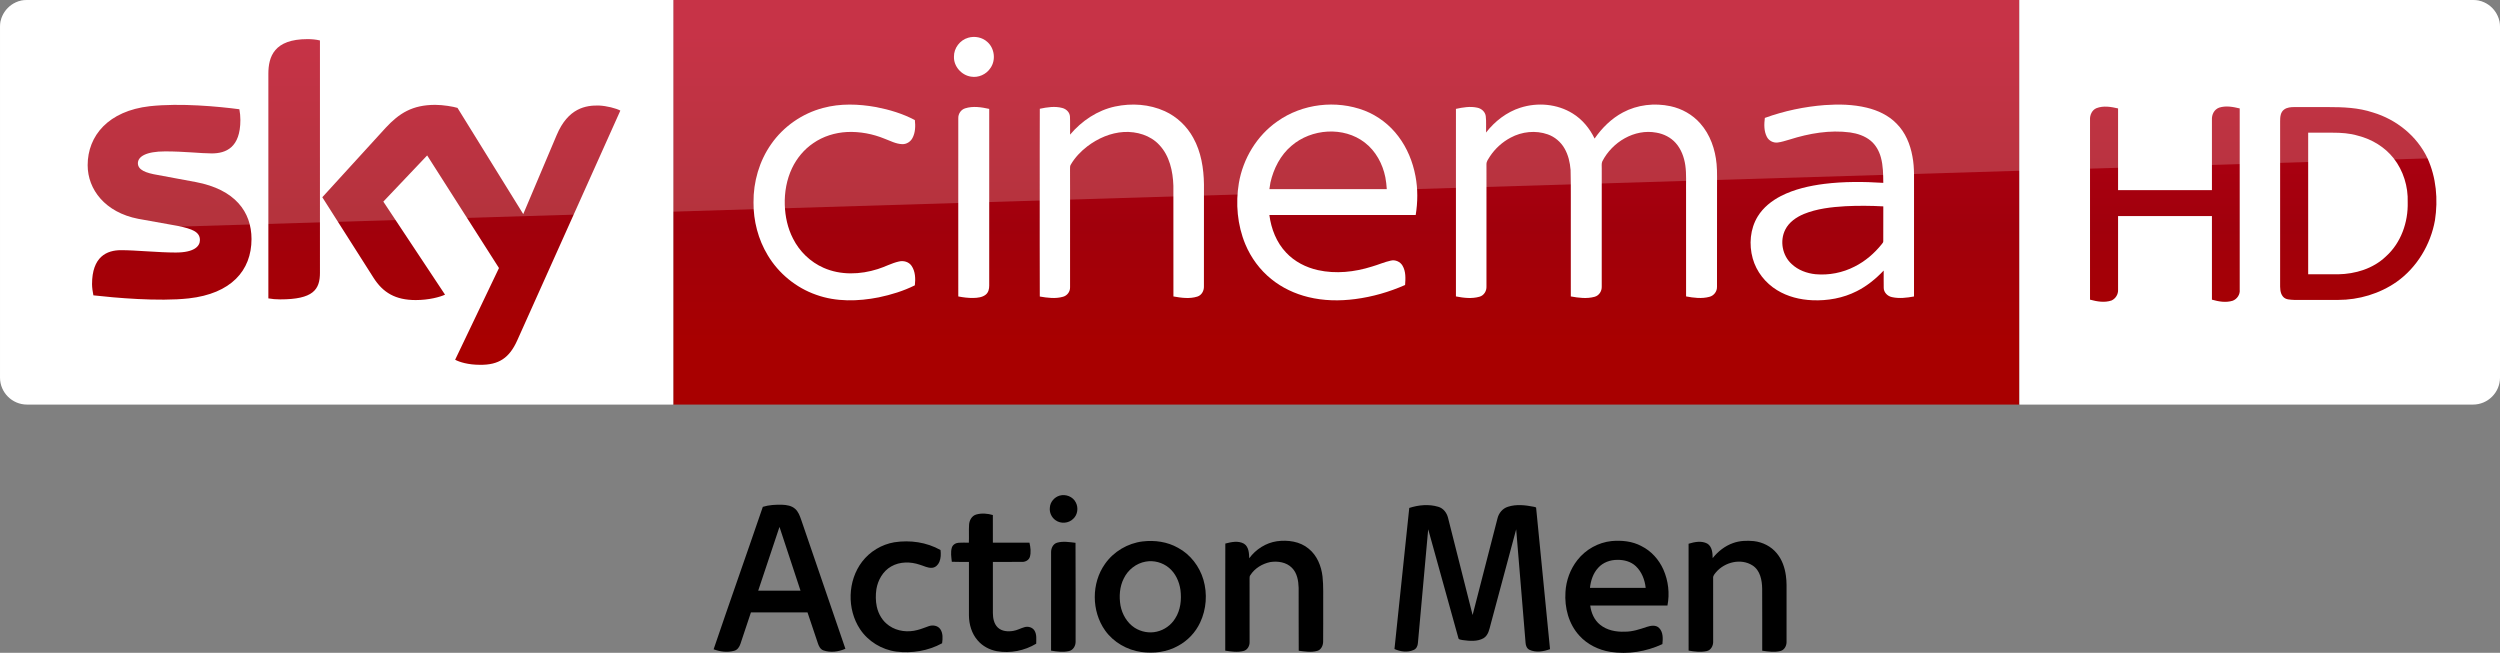 <svg width="2317.8pt" height="605.25pt" version="1.1" viewBox="0 0 2317.8 605.25" xmlns="http://www.w3.org/2000/svg">
 <rect x="0" y="0" width="2317.8" height="605.25" fill="#808080" stroke="none"/>
 <defs>
  <linearGradient id="a" x1="-8600.5" x2="-8600.5" y1="-4687.6" y2="-4591.4" gradientTransform="matrix(-2.981,0,0,-2.981,-24493,-13655)" gradientUnits="userSpaceOnUse">
   <stop stop-color="#a80000" offset="0"/>
   <stop stop-color="#a1000c" offset=".381"/>
   <stop stop-color="#b90019" offset="1"/>
  </linearGradient>
 </defs>
 <g transform="translate(0 .005)">
  <path d="m624.21 9e-5h1248v375.09h-1248z" fill="url(#a)" stroke-width="2.981"/>
  <path d="m624.21 375.09h-599.2c-13.753 0-25.006-11.253-25.006-25.006v-325.39c0-13.128 10.94-24.693 24.693-24.693h599.52z" fill="#fff" stroke-width="3.126"/>
  <g transform="matrix(.75 0 0 .75 0 -6e-5)" fill="#fff">
   <path d="m1196.8 46.657c8.08-2.39 17.44-0.61 23.7 5.16 8.96 7.84 10.76 22.47 3.9 32.22-5.08 7.92-15.03 12.37-24.3 10.66-11.61-1.81-21.3-12.73-20.86-24.62-0.19-10.58 7.4-20.56 17.56-23.42z"/>
   <path d="m1017.4 133.46c21.37-5.8 43.96-4.99 65.59-1.1 16.56 3.21 33.02 8.13 47.94 16.07 0.82 7.45 0.64 15.53-3.01 22.28-2.45 4.57-7.4 7.7-12.63 7.47-7.67-0.23-14.56-3.99-21.59-6.62-14.68-6.05-30.63-9.09-46.51-8.39-14.87 0.74-29.66 5.3-41.92 13.84-11.33 7.69-20.34 18.59-26.21 30.93-6.65 14.05-9.41 29.77-8.95 45.25 0.46 14.4 3.53 28.88 10.19 41.73 7.95 15.91 21.5 28.99 37.82 36.15 20.99 9.32 45.36 8.45 66.93 1.55 8.87-2.71 17.08-7.36 26.16-9.37 5.62-1.4 12.21 0.36 15.57 5.29 4.85 6.95 5.01 16.04 4.14 24.15-14.07 7.02-29.27 11.67-44.63 14.88-25.46 5.02-52.52 5.76-77.23-3.13-24.95-8.67-46.58-26.38-60.09-49.06-11.77-19.51-17.68-42.39-17.5-65.12-0.26-25.49 7.13-51.2 21.84-72.12 15.21-21.84 38.36-37.9 64.09-44.68z"/>
   <path d="m1378.5 131.64c20.37-4.35 42.33-2.9 61.39 5.79 14.88 6.78 27.32 18.57 35.15 32.9 9.75 17.49 12.97 37.77 13.25 57.57 0 42.06 0.05 84.12-0.05 126.18 0.17 5.36-2.82 10.92-8.15 12.55-9.57 3.04-19.87 1.53-29.55-0.18-0.06-45.61 0.03-91.23-0.05-136.84-0.58-17.92-4.72-37.02-17.41-50.43-11.02-11.97-27.92-16.85-43.82-16.02-16.43 0.97-32.11 7.86-45.12 17.73-8.09 6.21-15.3 13.73-20.45 22.57-1.14 1.63-0.91 3.67-0.96 5.55 0.08 8.56 0.01 17.11 0.05 25.67 0.02 40.13 0.01 80.26-0.01 120.39 0.21 5.36-3.46 10.34-8.62 11.75-9.37 2.72-19.36 1.35-28.8-0.26-0.16-43.48-0.07-86.96-0.08-130.44 0.08-33.89-0.12-67.78 0.1-101.66 9.07-1.94 18.68-3.43 27.8-0.98 4.91 1.26 9.25 5.39 9.48 10.67 0.35 7.42-0.01 14.85 0.15 22.28 14.33-17.02 33.79-30.09 55.7-34.79z"/>
   <path d="m1579.1 150c30.74-21.87 72.51-26.73 107.67-13.3 16.58 6.46 31.22 17.69 41.88 31.93 10.87 14.34 17.8 31.44 21.11 49.08 3.01 15.84 2.86 32.18 0.27 48.06-60.29 0.07-120.59 0-180.88 0.04 2.21 17.04 8.77 33.95 20.77 46.51 10.38 11.11 24.48 18.3 39.23 21.59 22.1 4.92 45.28 2.4 66.72-4.37 7.84-2.21 15.32-5.66 23.31-7.37 5.57-1.42 11.72 1.3 14.58 6.26 4.25 7.17 3.74 15.87 3.17 23.87-19.57 8.63-40.34 14.62-61.56 17.38-19.3 2.53-39.12 2.24-58.08-2.43-16.65-4.06-32.58-11.5-45.88-22.37-14.06-11.32-25.03-26.31-31.98-42.94-9.86-23.76-12.22-50.39-7.98-75.68 5.19-30.3 22.29-58.65 47.65-76.26m17.36 30.27c-13.64 11.51-22.05 28.12-25.99 45.33-0.44 2.72-0.87 5.44-1.29 8.17 48.37 0 96.74-0.01 145.11 0-0.3-4.91-0.85-9.79-1.77-14.63-3.32-16.57-11.88-32.49-25.42-42.9-26.12-20.22-66.03-17.3-90.64 4.03z"/>
   <path d="m1879.3 133.17c21.25-6.87 45.68-4.8 64.78 7.1 11.91 7.31 21.04 18.49 27.09 31 9.14-13.12 20.8-24.75 35.02-32.29 17.83-9.56 39.11-11.94 58.81-7.71 14.06 3.02 27.23 10.4 36.75 21.24 12.31 13.79 18.58 32.08 20.24 50.29 0.97 10.37 0.4 20.8 0.55 31.21-0.04 40.16 0.05 80.34-0.06 120.5 0.17 5.76-3.84 11.05-9.43 12.42-9.4 2.54-19.36 1.27-28.79-0.52 0.01-42.8-0.01-85.61-0.02-128.42-0.23-11.22 0.66-22.52-0.93-33.67-1.46-9.94-5.03-19.84-11.76-27.44-6.16-7.04-14.97-11.41-24.12-12.93-27.02-5.03-54.58 11.73-66.73 35.54-1.21 2.79-0.57 5.94-0.69 8.89 0.02 48.58 0.05 97.16-0.02 145.74 0.28 5.65-3.22 11.29-8.82 12.76-9.59 2.65-19.77 1.3-29.4-0.44-0.01-29.46-0.01-58.92-0.01-88.38-0.17-22.64 0.32-45.29-0.26-67.92-0.73-9.29-2.85-18.66-7.59-26.77-4.58-7.96-12.01-14.27-20.7-17.29-14.94-5.25-31.92-3.43-45.78 4.04-10.33 5.46-19.26 13.56-25.69 23.31-1.78 2.98-4.3 5.92-4.24 9.58-0.1 3.75 0.03 7.5 0.02 11.25 0.04 46.59 0.01 93.19-0.01 139.78 0.3 5.58-3.05 11.21-8.58 12.75-9.48 2.73-19.63 1.5-29.16-0.36 0-50.27-0.03-100.54 0-150.8 0.02-27.01-0.01-54.02 0.01-81.03 8.65-1.91 17.74-3.44 26.53-1.45 5.05 1.07 9.59 5.03 10.31 10.32 0.86 6.75 0.19 13.59 0.4 20.37 10.8-13.94 25.39-25.23 42.28-30.67z"/>
   <path d="m2255.9 129.89c17.19-1.23 34.69-0.86 51.52 3.17 13.74 3.27 27.14 9.51 37.07 19.76 10.85 10.79 16.89 25.54 19.55 40.42 2.85 14.42 1.83 29.17 2.01 43.77-0.02 43.16 0.03 86.32-0.03 129.48-8.95 1.65-18.28 2.8-27.26 0.8-5.34-1.09-10.03-5.64-10.18-11.26-0.16-7.2 0.01-14.4-0.05-21.59-9.66 10.19-20.7 19.21-33.29 25.52-16.85 8.58-36.04 12-54.84 11.19-15.27-0.63-30.64-4.41-43.72-12.49-14.38-8.77-25.53-22.9-30.05-39.19-4.79-17.16-3.22-36.51 6.17-51.87 6.78-11.09 17.31-19.42 28.76-25.31 16.65-8.48 35.14-12.62 53.58-14.98 24.17-2.98 48.62-2.81 72.9-1.26-0.09-10.48-0.18-21.12-2.94-31.31-2.15-7.96-6.31-15.56-12.73-20.85-7.15-5.88-16.23-8.83-25.27-10.16-25.14-3.34-50.68 1.14-74.67 8.72-5.04 1.38-10 3.18-15.2 3.77-5.25 0.51-10.64-2.24-13.06-6.95-3.77-7.19-3.52-15.68-2.55-23.51 23.88-8.65 48.96-13.95 74.28-15.87m25.3 125.03c-17.4 1.05-35.09 2.99-51.35 9.62-9.34 3.91-18.36 10.1-23 19.37-7.01 13.91-3.62 32.09 7.98 42.52 7.95 7.51 18.67 11.45 29.43 12.56 16.59 1.49 33.6-1.83 48.41-9.5 13.04-6.54 24.33-16.26 33.43-27.61 0.8-1.14 2.07-2.21 1.91-3.77 0.07-14.33-0.06-28.67 0.05-42.99-15.61-0.88-31.25-0.94-46.86-0.2z"/>
   <path d="m1193.1 133.91c9.65-3.09 20.03-1.43 29.72 0.69 0 34.69-0.02 69.38 0 104.07 0.04 38.13-0.02 76.25 0.01 114.38 0.03 4.08-0.97 8.55-4.34 11.2-4.23 3.37-9.94 3.91-15.15 4.07-6.31 0.12-12.58-0.67-18.75-1.87-0.05-42.1-0.02-84.19-0.02-126.29 0.03-31.39-0.05-62.78 0.03-94.17-0.12-5.36 3.32-10.5 8.5-12.08z"/>
  </g>
  <path d="m421.97 333.52c4.064 2.188 12.19 4.689 22.818 4.689 17.817 0.313 27.507-6.564 34.696-22.505l95.648-213.18c-4.064-2.188-12.816-4.376-19.692-4.689-12.19-0.313-28.757 2.188-39.384 27.507l-30.945 73.142-60.952-98.461c-4.064-1.25-13.441-2.813-20.63-2.813-21.255 0-33.445 7.814-45.948 21.255l-58.764 64.39 47.511 74.705c8.752 13.753 20.317 20.63 39.072 20.63 12.19 0 22.505-2.813 27.194-5.001l-57.201-86.27 40.635-42.823 66.578 104.4zm-125.34-80.644c0 15.629-6.252 24.693-36.884 24.693-4.064 0-7.502-0.313-10.94-0.938v-208.17c0-15.941 5.314-32.195 36.258-32.195 3.751 0 7.814 0.313 11.565 1.25zm-63.452-31.257c0 29.382-19.067 50.637-58.139 55.013-28.132 3.126-69.079-0.625-88.458-2.813-0.625-3.126-1.25-7.189-1.25-10.315 0-25.631 13.753-31.57 26.881-31.57 13.441 0 34.696 2.188 50.637 2.188 17.504 0 22.505-5.939 22.505-11.565 0-7.502-6.877-10.315-20.63-13.128l-36.571-6.564c-30.632-5.939-46.886-27.194-46.886-49.699 0-27.506 19.38-50.324 57.513-54.7 28.757-3.126 64.078 0.313 83.145 2.813 0.625 3.438 0.938 6.564 0.938 10.002 0 25.631-13.441 30.945-26.569 30.945-10.002 0-25.318-1.875-43.135-1.875-18.129 0-25.318 5.001-25.318 10.94 0 6.252 7.189 9.065 18.442 10.94l35.321 6.564c36.259 6.877 51.575 27.507 51.575 52.825" fill="url(#a)" stroke-width="2.981"/>
  <path d="m1872.2 375.09h420.6c13.753 0 25.006-11.253 25.006-25.006v-325.33c0-13.253-11.003-24.756-24.756-24.756h-420.85z" fill="#fff" fill-rule="evenodd"/>
  <g fill="url(#a)" stroke-width="2.981">
   <path d="m1943.7 100.27c6.502-2.501 13.503-1.25 20.005 0.25v75.768h87.02v-65.265c-0.25-4.751 2.001-9.502 6.752-11.253 6.252-2 12.753-0.75 19.005 0.75v168.04c0.5 4.501-2.501 8.752-6.502 10.252-6.502 2-13.003 0.75-19.255-1v-77.518h-87.02v68.266c0.25 4.251-2.251 8.252-6.002 10.002-6.502 2.251-13.503 1-20.005-0.75v-166.79c-0.25-4.251 1.75-9.002 6.002-10.753z"/>
   <path d="m2117.7 101.52c2.751-2.001 6.252-2.251 9.502-2.251h31.007c14.253 0 28.257 0.5 41.76 5.001 21.755 6.502 40.76 21.755 50.512 42.26 8.252 18.004 10.002 38.509 7.002 57.764-4.001 22.505-16.754 43.76-35.508 57.013-15.754 11.003-35.008 16.754-54.263 16.754h-40.509c-3.751-0.25-8.252 0-10.753-3.251-2.751-3.501-2.501-8.002-2.501-12.253v-150.04c0-4.001 0.25-8.502 3.751-11.003m22.255 21.505v131.28h27.757c16.004-0.25 32.508-5.251 44.26-16.504 14.003-12.503 20.755-31.757 20.255-50.262 0.5-14.503-4.001-29.257-13.003-40.76-8.252-10.502-20.255-17.754-33.258-21.005-7.502-2.251-15.504-2.751-23.506-2.751z"/>
  </g>
  <path d="m25.006 0c-13.753 0-25.006 11.253-25.006 25.006v226.3c0-20.005 16.003-36.509 36.008-37.259l2281.8-69.266v-119.78c0-13.753-11.253-25.006-25.006-25.006z" fill="#fff" opacity=".2"/>
 </g>
 <g transform="matrix(.752 0 0 .752 594.9 438.24)">
  <path d="m515.25 28.27c7.6-2.18 16.52 1.23 20.02 8.48 3.4 6.46 2.25 15.19-3.25 20.14-5.58 5.64-15.26 6.39-21.67 1.77-5.04-3.46-7.89-9.73-7.08-15.82 0.42-6.74 5.58-12.68 11.98-14.57z"/>
  <path d="m149.36 42.1c7.64-2.39 15.76-2.75 23.72-2.59 5.68 0.22 11.85 1.15 16.2 5.14 3.79 3.37 5.58 8.27 7.23 12.92 18.23 53.17 36.39 106.37 54.67 159.52-8.5 3.7-18.33 5.05-27.22 1.94-3.89-1.45-5.71-5.54-6.87-9.22-4.16-12.53-8.47-25.01-12.62-37.54-23.26-0.03-46.51-0.04-69.77 0-4.27 12.85-8.55 25.7-12.85 38.54-1.24 3.88-3.76 7.85-8 8.8-8.26 2.24-17.21 1.09-25.14-1.89 19.89-58.64 40.64-117.01 60.65-175.62m20.55 24.73c-8.84 26.19-17.52 52.43-26.25 78.65 17.39 0.03 34.79 0.02 52.19 0-8.57-26.24-17.25-52.45-25.94-78.65z"/>
  <path d="m946.35 43.46c11.37-3.68 24-4.92 35.59-1.47 6.43 1.72 10.79 7.56 12.26 13.83 10.08 39.89 20.16 79.78 30.25 119.66 10.3-39.7 20.41-79.45 30.68-119.16 1.55-6.54 6.35-12.32 12.88-14.32 10.32-3.37 21.47-2.04 31.93 0.02 1 0.41 3.14 0.22 2.88 1.91 5.72 57.87 11.47 115.74 17.07 173.62-8 2.89-17.27 4.55-25.27 0.82-3.32-1.48-4.68-5.21-4.88-8.6-3.87-46.65-7.7-93.31-11.58-139.96-10.46 38.97-20.92 77.95-31.39 116.92-1.66 6.23-2.82 13.6-8.77 17.29-7.79 4.43-17.26 3.5-25.78 2.35-2.03-0.56-5.29-0.27-5.47-3.09-12.32-44.51-24.72-89-37.06-133.51-4.27 46.73-8.45 93.48-12.68 140.21-0.17 3.56-1.92 7.33-5.45 8.64-7.45 3.31-16.19 1.98-23.45-1.22 6.19-57.97 12.15-115.96 18.24-173.94z"/>
  <path d="m412.32 51.61c6.72-1.97 13.99-1.35 20.65 0.58 0.07 11.35 0.01 22.7 0.03 34.05 15.04 0.01 30.07 0.01 45.1 0 1.33 5.77 2.15 11.94 0.47 17.72-1.32 3.93-5.56 6.15-9.55 6.02-12 0.06-24.01-0.01-36.02 0.02 0 20.99-0.01 41.98 0.01 62.97 0.03 6.37 1.26 13.36 6.07 17.94 4.99 4.73 12.48 5.25 18.94 4.15 4.92-0.75 9.28-3.31 14.03-4.63 4.42-1.26 9.73 0.18 12.24 4.21 2.98 4.83 2.15 10.78 2.14 16.18-14.44 8.68-31.94 12.15-48.56 9.24-9.05-1.67-17.64-6.24-23.64-13.28-7.36-8.39-10.65-19.73-10.74-30.74 0.01-22.02 0.01-44.03 0-66.04-7.04-0.09-14.08 0.19-21.11-0.16-0.62-5.8-1.69-11.83 0.04-17.54 1.14-3.59 4.87-5.75 8.5-5.94 4.15-0.27 8.31-0.09 12.47-0.06 0.34-7.38-0.17-14.79 0.26-22.17 0.31-5.31 3.3-10.92 8.67-12.52z"/>
  <path d="m617.6 84.75c14.91-1.78 30.55 0.39 43.71 7.89 15.23 8.18 26.45 22.91 31.28 39.41 5.02 17.23 3.64 36.32-4.01 52.57-5.65 12.21-15.32 22.43-27.15 28.82-13.68 7.75-29.99 9.7-45.4 7.63-17.58-2.42-34.27-11.97-44.62-26.47-16.93-23.84-17.12-58.39-0.1-82.24 10.63-15.16 27.93-25.38 46.29-27.61m3.9 24.87c-11.7 1.99-22 10.11-27.1 20.77-5.22 10.22-5.95 22.2-4.08 33.37 2.07 10.89 8.1 21.34 17.51 27.45 7.95 5.04 17.95 6.97 27.15 4.8 9.39-2.09 17.78-8.12 22.79-16.33 6.64-10.32 8.01-23.15 6.49-35.11-1.46-10.37-6.12-20.68-14.33-27.43-7.8-6.45-18.46-9.32-28.43-7.52z"/>
  <path d="m749.07 105.49c8.05-11.02 20.5-18.96 34.07-20.97 13.56-1.84 28.53 0.16 39.29 9.25 10.28 8.32 15.48 21.35 16.98 34.2 1.31 11.97 0.7 24.03 0.84 36.04-0.05 14.63 0.1 29.27-0.07 43.9 0.08 4.9-2.33 10.51-7.48 11.82-7.39 2.04-15.16 0.71-22.62-0.22-0.2-25.85 0-51.7-0.1-77.55-0.26-8.71-1.84-18.29-8.29-24.69-6.83-6.96-17.42-8.54-26.7-7.09-9.82 2.05-19.19 7.65-24.61 16.24-0.83 1.02-0.92 2.33-0.9 3.58 0.05 26.32 0 52.64 0.03 78.95 0.11 4.72-2.81 9.78-7.62 10.89-7.34 1.82-15.03 0.69-22.4-0.42 0.06-44.01-0.09-88.03 0.08-132.05 7.41-1.91 15.92-3.82 22.99 0.17 5.97 3.83 6.27 11.6 6.51 17.95z"/>
  <path d="m1153.7 107.66c10.17-13.02 25.73-21.7 42.17-23.38 12.47-1.08 25.56 0.18 36.72 6.23 12.12 6 21.57 16.62 27.05 28.89 6.11 13.83 7.97 29.53 5.03 44.38-31.74-0.05-63.47-0.03-95.21-0.01 1.16 8.94 4.91 17.94 12.14 23.65 8.46 6.91 19.78 9.04 30.46 8.59 9.32 0.08 18.25-2.87 26.97-5.86 4.95-1.59 11.45-2.84 15.46 1.41 5.06 5.21 4.6 13.07 3.97 19.76-19.92 9.29-42.52 12.96-64.29 9.56-14.34-2.34-28.21-9.05-38.02-19.91-13.29-14.36-18.52-34.71-17.21-53.92 0.8-14.22 5.94-28.19 14.76-39.39m25.59 9.58c-6.23 6.71-9.19 15.75-10.14 24.72 22.9 0.1 45.79 0.01 68.69 0.04-1.05-9.88-4.83-19.76-12.13-26.71-6.03-5.72-14.58-7.99-22.73-7.82-8.76-0.07-17.77 3.14-23.69 9.77z"/>
  <path d="m1345.7 86.71c8.11-2.91 16.9-3.19 25.4-2.37 10.94 1.23 21.51 6.53 28.47 15.14 6.41 7.73 9.77 17.55 11.11 27.4 1.17 7.65 0.77 15.39 0.83 23.1-0.01 19.65 0.03 39.29-0.01 58.94-0.03 4.67-2.75 9.8-7.59 10.91-7.34 1.85-15.02 0.69-22.4-0.35-0.06-25.48 0.1-50.95-0.07-76.42-0.12-10.45-2.4-22.63-11.88-28.71-14.25-9.14-34.24-4.17-44.92 8.26-1.68 2.16-4.01 4.38-3.65 7.37 0.05 26.01-0.01 52.01 0.03 78.02 0.26 5.12-2.67 10.87-8.04 11.96-7.32 1.57-14.96 0.68-22.24-0.64 0.02-43.91 0.07-87.82-0.03-131.72 7.31-2.25 15.81-3.94 22.94-0.26 6.13 3.68 6.69 11.58 6.76 17.99 6.55-8.33 15.24-15.1 25.29-18.62z"/>
  <path d="m311.52 85.78c19.35-2.98 39.78-0.11 56.94 9.57 0.56 4.89 0.5 10.04-1.43 14.66-1.55 3.66-4.84 6.95-8.98 7.24-5.32 0.48-10.1-2.35-15.06-3.76-11.43-3.93-24.74-4.05-35.4 2.13-10.12 5.73-16.31 16.75-18.2 27.99-1.01 7.1-1.02 14.44 0.48 21.47 2.02 9.4 7.28 18.3 15.38 23.68 10 6.93 23.11 8.32 34.71 5.2 4.89-1.18 9.48-3.26 14.25-4.83 4.82-1.58 10.85-0.66 13.92 3.72 3.52 5.05 3.04 11.64 2.29 17.45-17.11 9.41-37.2 12.65-56.49 10.28-17.94-2.38-34.78-12.6-44.76-27.74-16.27-24.64-15.36-59.58 2.6-83.1 9.61-12.62 24.13-21.29 39.75-23.96z"/>
  <path d="m512.3 86.27c7.37-2.05 15.13-0.7 22.58 0.18 0.27 40.52 0.06 81.05 0.11 121.57 0.2 5.14-2.82 10.68-8.1 11.88-7.27 1.7-14.88 0.69-22.16-0.51 0.05-40.46 0-80.92 0.03-121.37-0.06-4.9 2.48-10.37 7.54-11.75z"/>
 </g>
</svg>
